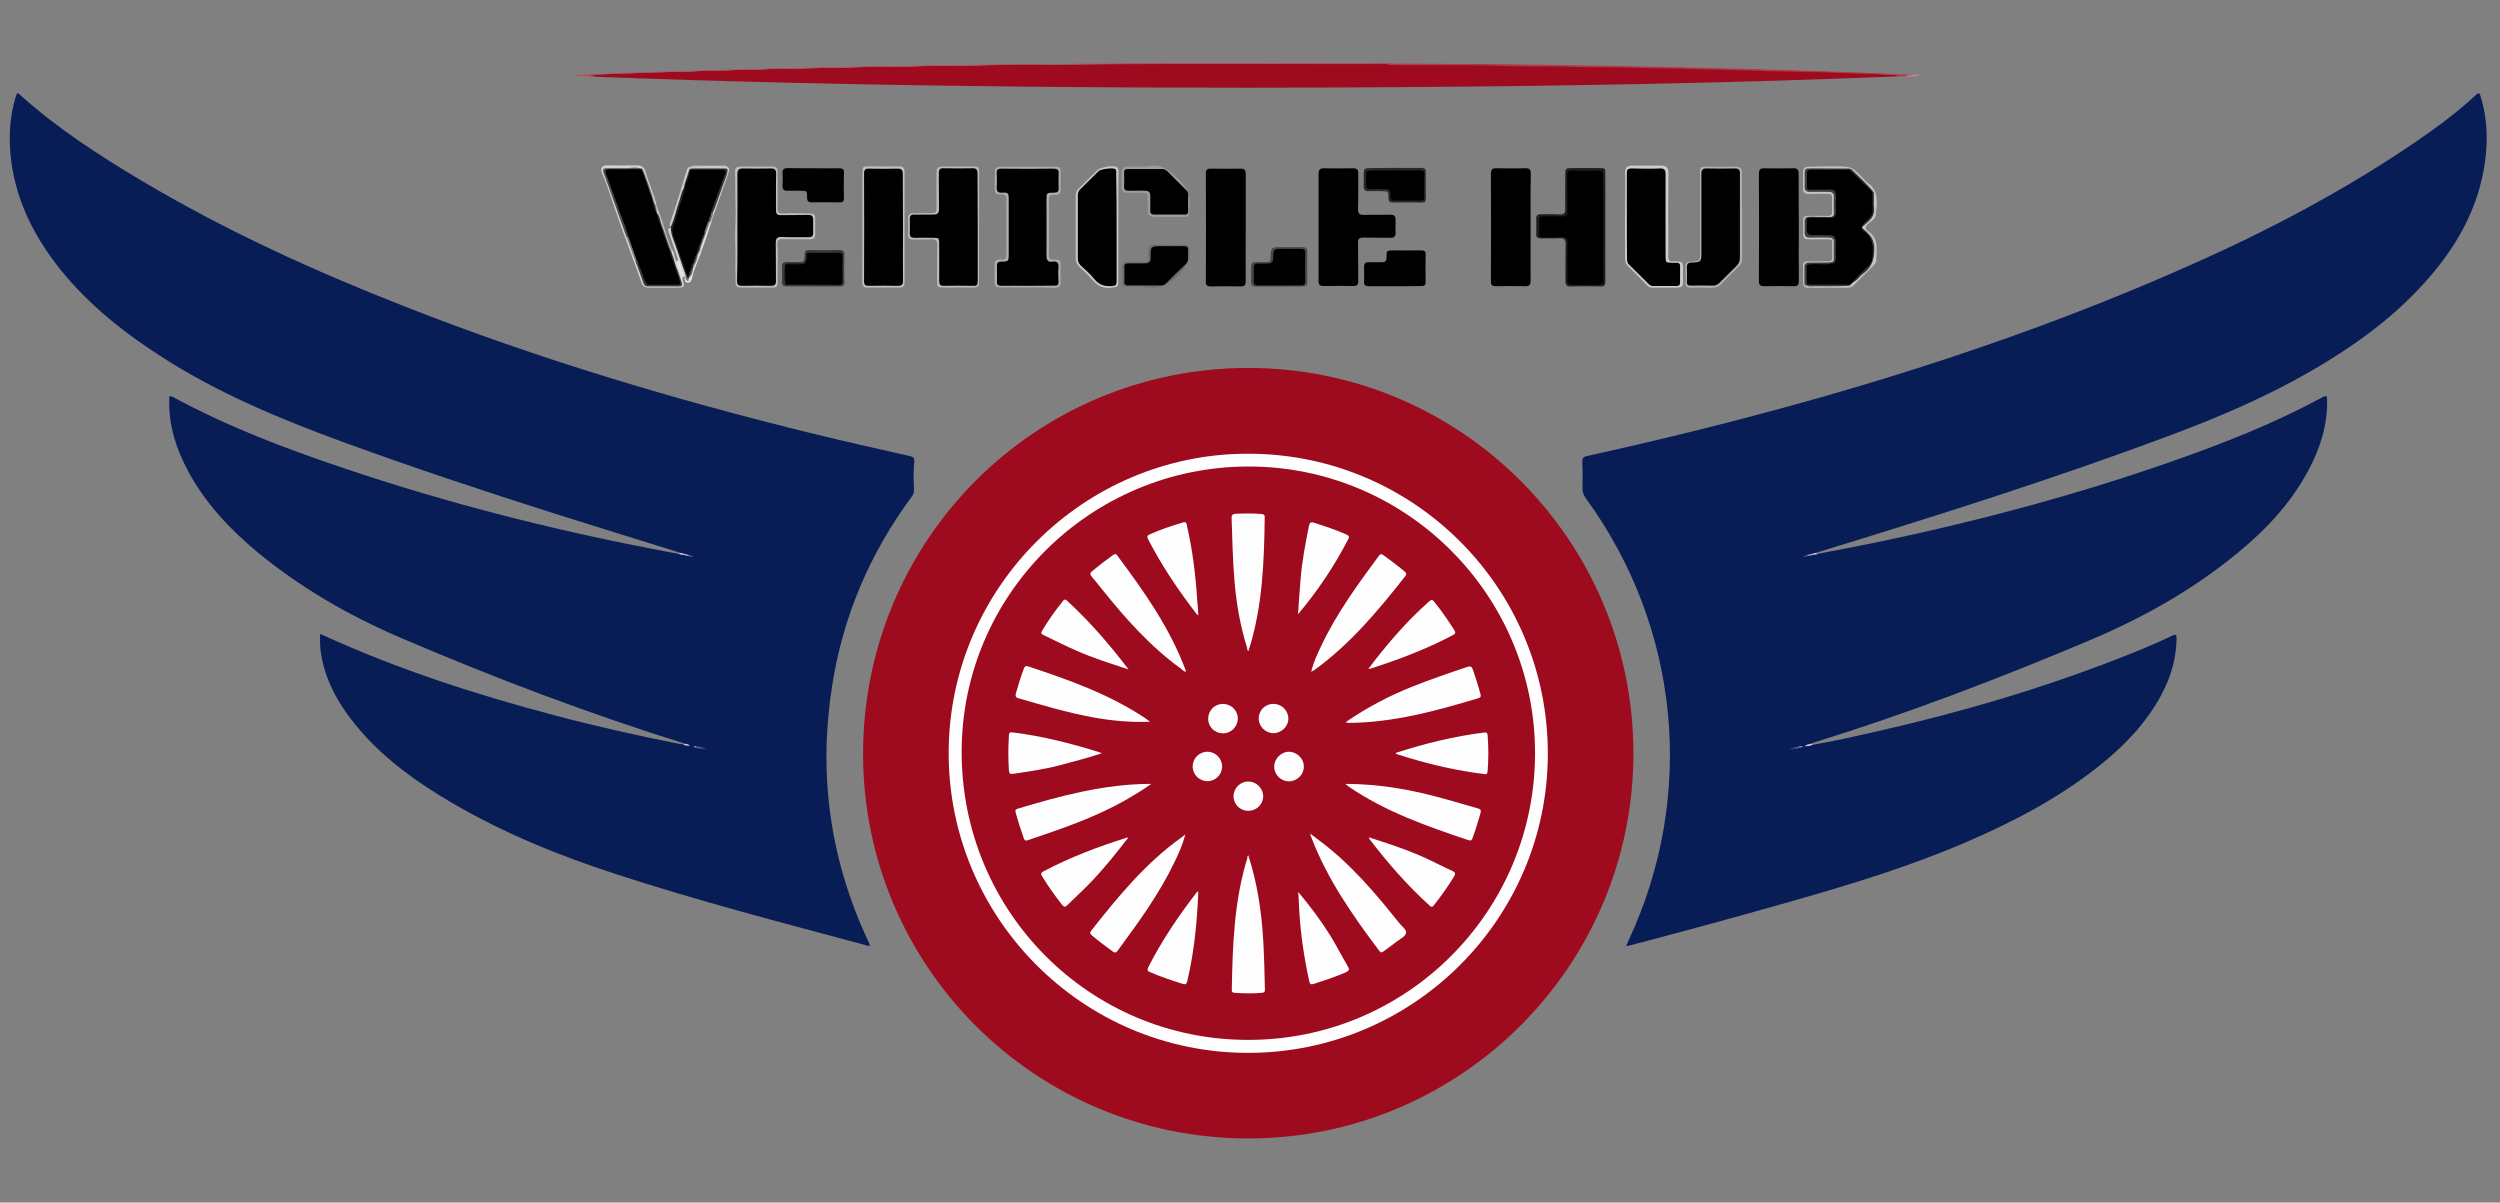 <?xml version="1.0" encoding="utf-8"?>
<!-- Generator: Adobe Illustrator 22.0.0, SVG Export Plug-In . SVG Version: 6.00 Build 0)  -->
<svg version="1.1" id="Layer_1" xmlns="http://www.w3.org/2000/svg" xmlns:xlink="http://www.w3.org/1999/xlink" x="0px" y="0px"
	 viewBox="0 0 1291 621" style="enable-background:new 0 0 1291 621;" xml:space="preserve">
<rect x="0" y="0" width="1291" height="621" fill="#808080" stroke="none"/>
<style type="text/css">
	.st0{fill:#081D56;}
	.st1{fill:#9F0B1E;}
	.st2{fill:#010101;}
	.st3{fill:#AEAEAE;}
	.st4{fill:#BA4F5D;}
	.st5{fill:#C3C3C3;}
	.st6{fill:#CDCDCD;}
	.st7{fill:#BFBFBE;}
	.st8{fill:#1E1E1E;}
	.st9{fill:#BABABA;}
	.st10{fill:#C8C7C7;}
	.st11{fill:#B13948;}
	.st12{fill:#B2B2B2;}
	.st13{fill:#C0C0C0;}
	.st14{fill:#9C9C9C;}
	.st15{fill:#D2D2D2;}
	.st16{fill:#282828;}
	.st17{fill:#3A3A3A;}
	.st18{fill:#494949;}
	.st19{fill:#6E6E6E;}
	.st20{fill:#CBCBCB;}
	.st21{fill:#2A292A;}
	.st22{fill:#E3E3E3;}
	.st23{fill:#CECECF;}
	.st24{fill:#BFBFBF;}
	.st25{fill:#D18A93;}
	.st26{fill:#BD5663;}
	.st27{fill:#BB5360;}
	.st28{fill:#C3C8D5;}
	.st29{fill:#C5C9D6;}
	.st30{fill:#BCC1D1;}
	.st31{fill:#BEC4D2;}
	.st32{fill:#9CA5BB;}
	.st33{fill:#5B698F;}
	.st34{fill:#384A77;}
	.st35{fill:#58678D;}
	.st36{fill:#98A1B9;}
	.st37{fill:#5D6A90;}
	.st38{fill:#54638A;}
	.st39{fill:#3A4A78;}
	.st40{fill:#9AA2BA;}
	.st41{fill:#B9BFCF;}
	.st42{fill:#FEFEFE;}
	.st43{fill:#3F3F3F;}
	.st44{fill:#373737;}
	.st45{fill:#363536;}
	.st46{fill:#484848;}
	.st47{fill:#393939;}
	.st48{fill:#333333;}
	.st49{fill:#5E5E5E;}
	.st50{fill:#787777;}
	.st51{fill:#222222;}
	.st52{fill:#363636;}
	.st53{fill:#767676;}
	.st54{fill:#292929;}
	.st55{fill:#FEFDFD;}
	.st56{fill:#EDD2D6;}
	.st57{fill:#E3B9BD;}
</style>
<g>
	<g>
		<path class="st0" d="M936.1,384.6c10.7-1.8,21.2-4.2,31.8-6.6c43.9-9.9,86.9-22.5,128.8-39c8.4-3.3,16.8-6.8,25-10.7
			c1.9-0.9,2.3-0.6,2.3,1.5c-0.2,10.2-2.9,19.7-7.7,28.7c-7.9,14.8-19.3,26.7-32.3,37c-20.6,16.4-43.7,28.6-67.8,39
			c-28.8,12.5-58.8,21.7-88.9,30.3c-28.3,8.1-56.7,15.8-85.2,23.3c-0.7,0.2-1.4,0.5-2.3,0.3c0.4-0.9,0.8-1.7,1.1-2.6
			c35.1-74.8,26.7-161.8-22-228.5c-1.2-1.7-1.8-3.3-1.7-5.5c0.1-4.4,0.1-8.8-0.1-13.2c-0.1-2,0.5-2.7,2.3-3.1
			c18.8-4.1,37.5-8.5,56.1-13.1c87.5-21.7,173.1-48.8,255.6-85.5c41-18.2,80.6-39.1,117.6-64.5c10.4-7.2,20.6-14.7,29.9-23.4
			c1.7-1.6,2-0.7,2.4,0.8c3.4,11,3.8,22.1,2.3,33.4c-3.3,24.8-15.3,45.3-31.9,63.5c-16.8,18.5-37,32.8-58.5,45.2
			c-22.8,13.1-46.8,23.4-71.4,32.6c-60,22.5-121,41.7-182.2,60.5c-0.6,0.2-1.1,0.4-1.7,0.5c-0.5,0.6-1.3,0.6-1.9,0.8
			c-0.7,0.1-1.4,0.3-2.1,0.4c-0.6,0.4-1.3,0.5-2,0.6c-0.3,0.2,0.3,0.4,0.1,0.1c0.6-0.4,1.5-0.1,2-0.6c0.8-0.1,1.6-0.3,2.5-0.5
			c0.8-0.5,1.7,0.2,2.5-0.3c11.3-2.2,22.7-4.3,34-6.7c50.3-10.6,99.9-23.9,148.5-40.9c26.9-9.4,53.3-19.8,78.4-33.4
			c1.7-0.9,2-0.6,2.1,1.2c0.4,13.2-3.6,25.3-9.7,36.8c-9.2,17.2-22.3,31-37.3,43.2c-22.9,18.7-48.4,33-75.5,44.4
			c-46.7,19.7-93.9,37.8-142.4,52.8c-0.4,0.1-0.8,0.3-1.2,0.4c-0.6,0.7-1.6,0.6-2.4,1C934.1,384.6,935.1,384.7,936.1,384.6z"/>
		<path class="st0" d="M353.9,384.1c-50-15.6-98.8-34.1-146.9-54.7c-26.6-11.4-51.7-25.8-74.1-44.3c-14.3-11.9-26.8-25.2-35.7-41.7
			c-6.2-11.5-10.1-23.6-9.8-36.8c0-1.1-0.4-2.8,1.9-1.6c28.2,15.3,58,26.6,88.3,36.8c52.2,17.6,105.5,31.3,159.6,41.7
			c4.4,0.9,8.8,1.7,13.2,2.5c0.9,0.4,1.9-0.1,2.9,0.2c0.6,0.4,1.3,0.5,2,0.5c0.7,0.2,1.4,0.4,2,0.6c-0.7-0.2-1.3-0.4-2-0.6
			c-0.7,0-1.4-0.1-2-0.5c-0.7,0-1.4-0.2-1.9-0.7c-21.9-6.8-43.8-13.6-65.7-20.5c-36.7-11.7-73.2-23.8-109.3-37
			c-31.8-11.7-63.1-24.7-91.8-43c-20-12.7-38.5-27.3-53.4-45.8C18,122.7,8.6,104.5,5.8,83.2c-1.4-10.9-1-21.8,2.1-32.5
			c0.3-0.9,0.6-1.7,0.8-2.4c0.5-0.3,0.8-0.1,1,0.1C28.9,65.8,50.5,79.8,72.6,93c43.6,26,89.7,47,137,65.5
			c68.5,26.9,138.7,47.9,210.1,65.4c16.6,4.1,33.4,7.8,50.1,11.6c1.9,0.4,2.5,1.1,2.3,3.1c-0.4,4.7-0.4,9.5-0.1,14.2
			c0.1,1.4-0.3,2.5-1.2,3.7c-21.6,29.2-35.5,61.8-41.1,97.7c-7.2,45.7-1.1,89.7,18.6,131.7c0.4,0.8,0.7,1.5,1,2.3
			c-1.1,0.6-2-0.1-2.9-0.3c-42.9-11.5-86-22.7-128.3-36.5c-29.6-9.6-58.3-21.3-85.2-37.1c-17-10-33-21.3-46.2-36.3
			c-9.3-10.6-16.8-22.2-20.1-36.1c-1.1-4.7-1.6-9.5-1.3-14.5c0.6,0.2,1.1,0.4,1.5,0.6c38.5,17.6,78.7,30.6,119.6,41.4
			c21.4,5.7,43,10.5,64.7,14.8c0.6,0.1,1.2,0.1,1.7,0.2c0.3,0.2,0.6,0.2,0.9,0.1s0.6,0.1,0.9,0C354.4,384.6,354.2,384.4,353.9,384.1
			z"/>
		<path class="st1" d="M843.5,389.1c0,109.6-89.1,198.8-198.9,198.8c-110.4-0.1-198.5-89-198.9-197.8
			c-0.4-110.9,88.5-200,198.8-200.1C754.4,190,843.5,279,843.5,389.1z"/>
		<path class="st1" d="M978.5,39.5c-19.7,0.7-39.5,1.5-59.2,2.1c-92,2.8-183.9,3.6-275.9,3.7c-77.4,0-154.8-0.7-232.2-2.5
			C377,42,342.9,41,308.8,39.7c-0.6,0-1.2-0.1-1.7-0.1c-0.7-0.6-1.8,0.2-2.5-0.6c0-0.5,0.4-0.6,0.7-0.6c5.4,0.1,10.8-0.4,16.2-0.5
			c7.6-0.1,15.3-0.5,22.9-0.7c5.1-0.2,10.1,0.1,15.2-0.4c6-0.6,12,0,17.9-0.5c5.9-0.6,11.8,0.1,17.7-0.5c7.7-0.7,15.5,0.1,23.2-0.5
			c7.8-0.6,15.6,0.1,23.4-0.5c10-0.8,20,0.1,29.9-0.5c11.2-0.7,22.5,0.1,33.7-0.5c17.4-0.9,34.8-0.1,52.2-0.5
			c53-1.1,105.9-0.2,158.9-0.5c4.6,0.5,9.3,0.3,13.9,0.4c13.6,0.2,27.2-0.3,40.7,0.2c12.6,0.4,25.1-0.1,37.7,0.5
			c10,0.4,20,0,29.9,0.5c8.9,0.5,17.8,0.1,26.7,0.5c12.6,0.5,25.3,0.6,37.9,1c11.4,0.3,22.8,0.7,34.1,1c9.5,0.3,19.1,0.8,28.6,0.9
			c2.4,0,4.8,0.7,7.2,0.5c2.3,0,4.6,0,6.9,0c0.8,0.3,0.5,0.7,0,0.9C979.6,39.4,979,39.1,978.5,39.5z"/>
		<path d="M680.9,117.3c0-9.1,0.1-18.2,0-27.2c0-2.4,0.6-3.3,3.1-3.2c4.9,0.1,9.8,0.1,14.7,0c2,0,2.8,0.7,2.7,2.8
			c-0.1,6.1,0.1,12.2-0.1,18.2c-0.1,2.5,0.8,3.1,3.2,3.1c4.4-0.2,8.8,0,13.2-0.1c2.1-0.1,3.1,0.6,3,2.8c-0.1,2.1-0.1,4.2,0,6.2
			c0.1,2.1-0.7,3-2.9,2.9c-4.7-0.1-9.3,0-14-0.1c-1.8,0-2.5,0.6-2.5,2.4c0.1,6.7,0,13.3,0.1,20c0,2.1-0.7,2.6-2.6,2.6
			c-5.1-0.1-10.2-0.1-15.2,0c-2,0-2.7-0.6-2.7-2.7C681,135.8,680.9,126.6,680.9,117.3z"/>
		<path d="M790.4,117.4c0,9.2-0.1,18.5,0,27.7c0,2.1-0.7,2.7-2.7,2.7c-5.1-0.1-10.2-0.1-15.2,0c-1.9,0-2.6-0.5-2.6-2.6
			c0.1-18.5,0.1-37,0-55.4c0-2.2,0.7-3,2.9-2.9c5,0.1,10,0.1,15,0c2.1,0,2.7,0.7,2.7,2.8C790.3,98.9,790.4,108.2,790.4,117.4z"/>
		<path d="M643.3,117.8c0,9.2-0.1,18.3,0,27.5c0,2-0.7,2.6-2.6,2.6c-5.2-0.1-10.3-0.1-15.5,0c-1.7,0-2.5-0.5-2.5-2.4
			c0.1-18.6,0.1-37.3,0-55.9c0-1.8,0.7-2.6,2.5-2.5c5.2,0,10.3,0.1,15.5,0c1.9,0,2.6,0.7,2.6,2.7
			C643.3,98.9,643.3,108.4,643.3,117.8z"/>
		<path d="M928.9,117.5c0,9.2-0.1,18.5,0,27.7c0,2-0.7,2.6-2.6,2.6c-5.1-0.1-10.2-0.1-15.2,0c-2,0-2.8-0.5-2.8-2.7
			c0.1-18.5,0.1-37,0-55.4c0-2.1,0.7-2.8,2.7-2.8c5.1,0.1,10.2,0.1,15.2,0c1.9,0,2.6,0.7,2.6,2.6
			C928.8,98.8,928.9,108.2,928.9,117.5z"/>
		<path class="st2" d="M720.4,147.8c-4.5,0-9,0-13.5,0c-1.8,0-2.6-0.5-2.5-2.5c0.1-2.5,0.1-5,0-7.5c0-1.7,0.7-2.4,2.4-2.4
			c2.2,0.1,4.5,0,6.7,0c1.8,0.1,2.5-0.6,2.5-2.5c0-3.6,0.1-3.6,3.8-3.6c4.7,0,9.3,0.1,14,0c1.7,0,2.5,0.4,2.4,2.2
			c-0.1,4.7-0.1,9.5,0,14.2c0,1.6-0.6,2-2.1,2C729.6,147.8,725,147.8,720.4,147.8z"/>
		<path class="st2" d="M420.2,86.9c4.4,0,8.8,0.1,13.2,0c1.6,0,2.5,0.4,2.4,2.2c-0.1,4.4-0.1,8.8,0,13.2c0,1.6-0.5,2.2-2.2,2.2
			c-4.7-0.1-9.5-0.1-14.2,0c-1.9,0-2.7-0.6-2.6-2.6c0-3.4-0.1-3.4-3.6-3.4c-2.1,0-4.2-0.1-6.2,0c-2.3,0.2-3.1-0.8-2.9-3.1
			c0.2-2,0.1-4,0-6s0.8-2.6,2.7-2.6C411.2,86.9,415.7,86.9,420.2,86.9z"/>
		<path class="st3" d="M530.5,148.4c-4.4,0-8.8,0-13.2,0c-3.4,0-3.7-0.4-3.7-3.7c0-2.6,0.1-5.2,0-7.7c-0.1-2.1,0.9-3.2,3-3
			c2.7,0.4,3.2-0.8,3.1-3.2c-0.1-9.2-0.1-18.3,0-27.5c0-2.1-0.4-3-2.7-2.9c-2.8,0.1-3.3-0.6-3.3-3.3c0-2.7,0.1-5.5,0-8.2
			c-0.1-1.9,1-2.8,2.7-2.8c9.7,0,19.5,0,29.2,0c1.6,0,2.1,0.9,2.1,2.2c0,3.3,0,6.7,0,10c0,2.1-1.5,2.5-3.1,2.3c-2.4-0.3-3.1,0.7-3,3
			c0.1,9.3,0.1,18.7,0,28c0,2,0.5,2.6,2.5,2.5c3.5-0.1,3.6,0.1,3.6,3.7c0,2.5-0.2,5,0,7.5c0.2,2.6-1,3.3-3.3,3.3
			C539.7,148.4,535.1,148.4,530.5,148.4z"/>
		<path class="st4" d="M716.4,33.1c-50.7,0-101.5-0.2-152.2,0.1c-17.6,0.1-35.1-0.1-52.7,0.5c-11.7,0.4-23.3,0-35,0.5
			c-9.4,0.4-18.8,0.2-28.2,0.4c-16.3,0.4-32.6,0.7-48.9,1c-11.7,0.3-23.5,0.6-35.2,1c-10.5,0.3-21,0.6-31.4,1
			c-9.2,0.3-18.4,0.7-27.7,1.1c0.5,0.5,1.5,0,1.9,0.8c-2,0.2-4,0.1-6.1-0.2c-0.5-0.2-1.4,0.4-1.4-0.7c11.1-0.5,22.3-1.1,33.4-1.4
			c35.8-1.1,71.6-2.2,107.4-2.8c38.1-0.7,76.3-1.2,114.4-1.5c56.7-0.5,113.4-0.4,170.2-0.1c1.1,0,2.1,0.1,3.2,0.2
			C724.3,33.6,720.3,33.2,716.4,33.1z"/>
		<path class="st5" d="M944.1,85.9c0.9,0,1.8,0,2.7,0c9.6,0,9.6,0,16.2,7.2c0.5,0.5,1.1,1.1,1.7,1.5c5.9,4.3,4.5,10.4,4,16.2
			c-0.2,2.3-2.5,3.5-4.1,4.9c-1.6,1.5-1.6,2.5,0.1,3.7c5.8,3.8,4.3,9.7,4.2,15.2c0,0.8-0.6,1.8-1.3,2.4c-3.4,3.4-6.8,6.8-10.2,10.2
			c-1,1-2.1,1.4-3.6,1.4c-6.4-0.1-12.8,0-19.2,0c-3.1,0-3.5-0.5-3.5-3.7c0-2.5,0.1-5,0-7.5c-0.1-1.7,0.7-2.4,2.4-2.4
			c3.5,0,7-0.1,10.5,0c1.6,0,2.2-0.5,2.2-2.1c-0.1-2.4-0.1-4.8,0-7.2c0.1-1.7-0.6-2.2-2.2-2.1c-3.3,0.1-6.7,0-10,0
			c-2,0-2.9-0.8-2.9-2.8c0.1-2.3,0.1-4.7,0-7c0-1.6,0.7-2.3,2.2-2.3c3.5,0,7-0.1,10.5,0c1.8,0,2.4-0.6,2.3-2.3
			c-0.1-2.4-0.1-4.8,0-7.2c0-1.4-0.5-1.9-1.9-1.9c-3.3,0.1-6.7-0.1-10,0.1c-2.2,0.1-3.1-0.9-3.1-2.9c0-2.8,0-5.7,0-8.5
			c0-1.9,1-2.7,2.8-2.7C937.2,86,940.6,85.9,944.1,85.9z"/>
		<path class="st6" d="M861.5,111.3c0,7.1,0.1,14.2,0,21.2c0,2,0.7,2.7,2.6,2.5c0.5-0.1,1,0,1.5,0c3,0,3.4,0.4,3.5,3.5
			c0,2.4-0.1,4.8,0,7.2c0.1,2-0.9,2.8-2.7,2.8c-4.5,0.1-9,0-13.5,0c-1,0-1.7-0.5-2.3-1.2c-3.3-3.3-6.6-6.6-9.9-9.9
			c-1.3-1.3-1.5-2.9-1.5-4.6c-0.1-11.9-0.1-23.8,0.1-35.7c0-2.5,0-4.9-0.1-7.4c0-3.3,0.9-4.2,4.1-4.2c4.6,0,9.2,0,13.7,0
			c3.7,0,4.6,0.8,4.6,4.5C861.5,97.1,861.5,104.2,861.5,111.3z"/>
		<path class="st7" d="M401.6,135.9c0,3.3-0.1,6.7,0,10c0.1,1.9-0.8,2.6-2.5,2.6c-5.6,0-11.2,0-16.7,0c-1.5,0-2.4-0.5-2.5-2.3
			c-0.2-4.8-0.2-9.6-0.1-14.4c0.1-2.9-0.2-5.8-0.2-8.7c0-6.1,0.5-12.1,0.2-18.2c-0.2-5,0-10-0.2-14.9c-0.2-3.6,0.4-4,4-4
			c5.1,0,10.2,0.1,15.2,0c2.1,0,2.8,0.8,2.8,2.8c-0.1,6.3,0,12.7-0.1,19c0,1.9,0.6,2.4,2.4,2.4c4.5-0.1,9-0.1,13.5,0
			c3.4,0.1,3.6,0.3,3.6,3.7c0,2.2-0.1,4.5,0,6.7c0.2,2.4-0.9,3-3.1,3c-4.6-0.1-9.2,0-13.7-0.1c-2-0.1-2.9,0.5-2.8,2.7
			C401.7,129.4,401.6,132.6,401.6,135.9z"/>
		<path class="st8" d="M829,117.6c0,9.2,0,18.5,0,27.7c0,1.9-0.5,2.7-2.5,2.6c-5.2-0.1-10.3-0.1-15.5,0c-2,0-2.6-0.7-2.6-2.7
			c0.1-6.3-0.1-12.7,0.1-19c0.1-2.6-0.9-3.3-3.3-3.2c-3.2,0.2-6.3,0-9.5,0.1c-1.8,0-2.5-0.7-2.4-2.5c0.1-2.5,0.1-5,0-7.5
			c-0.1-1.9,0.8-2.5,2.5-2.5c3.2,0.1,6.5-0.1,9.7,0.1c2,0.1,2.8-0.5,2.8-2.7c-0.1-5.9,0-11.8,0-17.7c0-3.3,0.1-3.5,3.6-3.5
			c4.6,0,9.2,0,13.7,0c3.4,0,3.4,0,3.4,3.3C829,99.2,829,108.4,829,117.6z"/>
		<path class="st9" d="M505.6,117.5c0,9.3-0.1,18.7,0,28c0,2.2-0.7,3-2.9,3c-5.2-0.1-10.3,0-15.5,0c-3.1,0-3.3-0.3-3.3-3.5
			c0-6.1-0.1-12.2,0.1-18.2c0.1-2.6-0.8-3.3-3.3-3.2c-2.9,0.2-5.8,0-8.7,0.1c-2.2,0.1-3.2-0.6-3.1-3c0.2-2.5,0.2-5,0-7.5
			c-0.2-2.4,1.1-3.1,3.1-3.1c3.1,0,6.2-0.1,9.2,0c1.9,0.1,2.4-0.6,2.4-2.4c-0.1-5.9,0-11.8,0-17.7c0-3.5,0.5-4,3.8-4c5,0,10,0,15,0
			c3.1,0,3.2,0.1,3.2,3.3C505.6,98.7,505.6,108.1,505.6,117.5z"/>
		<path class="st10" d="M577.5,117.4c0,9.2,0,18.5,0,27.7c0,3.1-0.4,3.1-3.5,3.5c-4.2,0.5-7.3-0.9-10-4.1c-2-2.5-4.5-4.7-6.8-6.9
			c-1.2-1.2-1.7-2.5-1.7-4.2c0-10.8,0-21.6,0-32.5c0-1.4,0.4-2.5,1.5-3.5c3.2-3.1,6.3-6.2,9.4-9.3c1.7-1.7,8-2.9,10.1-1.9
			c1.3,0.6,1.1,1.9,1.1,3.1C577.5,98.5,577.5,108,577.5,117.4z"/>
		<path class="st11" d="M716.4,33.1c3.9-0.1,7.8-0.1,11.7-0.2c16.2,0.1,32.3,0.1,48.5,0.3c18.4,0.2,36.8,0.5,55.2,0.8
			c46.7,0.8,93.4,2.1,140.1,3.9c0.5,0,1,0.1,1.5,0.1c0.2,0.1,0.2,0.2,0.2,0.3s-0.1,0.2-0.1,0.2c-12-0.4-23.9-0.9-35.9-1.3
			c-0.3,0-0.7,0-1,0c-9.4-0.2-18.8-0.3-28.2-0.6c-13.5-0.5-26.9-0.7-40.4-1.1c-6.2-0.2-12.3-0.1-18.5-0.4
			c-12.6-0.5-25.1-0.1-37.7-0.6c-11.6-0.4-23.1,0-34.7-0.4c-19.6-0.8-39.1-0.2-58.7-0.5C717.9,33.5,717.1,33.6,716.4,33.1z"/>
		<path class="st12" d="M899.6,111.5c0,7.3,0,14.7,0,22c0,1.6-0.5,2.8-1.6,4c-3.1,3-6.2,6.1-9.2,9.2c-1.2,1.3-2.6,1.9-4.4,1.9
			c-3.7-0.1-7.5-0.1-11.2,0c-2,0-2.9-0.7-2.8-2.8c0.1-2.7,0.1-5.5,0-8.2c0-1.6,0.5-2.4,2.3-2.5c5.2-0.2,5.2-0.2,5.2-5.5
			c0-13.4,0-26.8,0-40.2c0-3.1,0.2-3.3,3.2-3.3c5.1,0,10.2,0.1,15.2,0c2.4,0,3.3,0.9,3.2,3.3C899.5,96.6,899.6,104,899.6,111.5z"/>
		<path class="st13" d="M445.4,117.2c0-9.3,0-18.6,0-28c0-3.1,0.2-3.3,3.2-3.3c5.2,0,10.5,0.1,15.7,0c2.1,0,2.8,0.8,2.8,2.8
			c0,19.1,0,38.1,0,57.2c0,1.8-0.7,2.6-2.5,2.6c-5.6,0-11.2,0-16.7,0c-1.9,0-2.6-0.9-2.6-2.8C445.4,136.2,445.4,126.7,445.4,117.2z"
			/>
		<path class="st14" d="M592.5,86c6.6-2,11.8,2,17,7.5c3.5,3.6,5.1,7,4.8,12c-0.4,7.7,0.6,6.4-6.6,6.5c-3.9,0.1-7.8,0-11.7,0
			c-2.3,0-3.4-1-3.3-3.3c0-2.3,0-4.7,0-7c0-1.5-0.6-2.1-2.1-2.1c-2.7,0.1-5.5-0.1-8.2,0c-2.2,0.1-3.1-0.9-3.2-2.9
			c-0.1-2.6-0.1-5.2,0-7.7c0.1-2,1.1-3,3.2-3C585.2,86.1,588.1,86,592.5,86z"/>
		<path class="st15" d="M347.1,128.9c1.4,1.8,1,4.3,2.4,6.1c1.7,2.9,2.6,6.1,3,9.5c1.3,3.7,1.1,4-3,4c-4.8,0-9.7,0-14.5,0
			c-1.9,0-3-0.5-3.8-2.7c-3-8.7-6.4-17.4-9.5-26.1c-2.7-7.5-5.2-15.1-7.8-22.6c-0.9-2.6-1.9-5.1-3-7.6s-0.2-4.1,2.5-4.1
			c5.2,0,10.5,0.1,15.7,0c2.3,0,3.7,1.2,4.2,3.1c1.6,5.9,4.3,11.4,5.7,17.3c-0.2,0.2-0.4,0.2-0.7,0.2c-0.3-0.2-0.6-0.4-0.8-0.8
			c-0.1-0.2-0.2-0.4-0.3-0.7c-1.5-5.1-3.7-9.9-5.2-15c-0.2-0.8-0.6-1.5-1.3-2.1c-0.2-0.1-0.4-0.2-0.6-0.3c-2-0.2-4-0.1-6,0
			c-3.1,0.8-6.3,0.3-9.5,0.4c-2.7,0.1-2.9,0.2-2,2.7c2.3,6.1,4.4,12.4,6.8,18.5c1.7,4.3,3.1,8.6,4.4,13c1.8,4.5,3.2,9.1,5,13.5
			c0.2,0.6,0.5,1.2,0.7,1.8c1.1,2.6,2.1,5.2,3,7.9c0.5,1.5,1.3,2.4,3.1,2.3c4.5,0,9,0,13.5,0c1.8,0,2.5-0.5,1.9-2.4
			c-0.8-2.5-1.6-4.9-2.5-7.3c-0.7-2.4-1.9-4.7-2.2-7.3C346.4,129.8,346.6,129.3,347.1,128.9z"/>
		<path class="st16" d="M720.7,86.7c4.4,0,8.8,0.1,13.2,0c1.7,0,2.4,0.6,2.4,2.3c-0.1,4.5-0.1,9,0,13.5c0,1.6-0.6,2.2-2.2,2.1
			c-4.9-0.1-9.8-0.1-14.7,0c-1.9,0-2.4-0.8-2.4-2.5c0-3.4-0.1-3.4-3.6-3.4c-2.2,0-4.3-0.1-6.5,0c-1.9,0.1-2.8-0.6-2.7-2.6
			c0.1-1.9,0-3.8,0-5.7c0-3.4,0.2-3.6,3.7-3.6C712.3,86.7,716.5,86.7,720.7,86.7z"/>
		<path class="st17" d="M420,147.9c-4.5,0-9-0.1-13.5,0c-2.1,0-2.8-0.7-2.7-2.8c0.1-2.4,0.1-4.8,0-7.2c-0.1-2,0.8-2.7,2.7-2.6
			c2.2,0.1,4.3,0,6.5,0c1.9,0.1,2.5-0.7,2.5-2.5c0-3.7,0.1-3.7,3.8-3.7c4.7,0,9.5,0.1,14.2,0c1.8,0,2.5,0.6,2.5,2.5
			c-0.1,4.7-0.1,9.5,0,14.2c0,1.7-0.7,2.1-2.3,2.1C429.2,147.9,424.6,147.9,420,147.9z"/>
		<path class="st18" d="M660.4,148c-3.9,0-7.8,0-11.7,0c-1.8,0-2.8-0.5-2.7-2.6c0.1-2.6,0.1-5.2,0-7.7c0-1.7,0.7-2.4,2.4-2.4
			c1.8,0,3.7-0.1,5.5,0c1.6,0.1,2.2-0.5,2.2-2.2c0.2-5.5,0.2-5.5,5.7-5.5c3.6,0,7.2,0,10.7,0c1.9,0,2.6,0.7,2.6,2.7
			c-0.1,4.9-0.1,9.8,0,14.7c0.1,2.2-0.6,3-2.8,2.9C668.4,147.9,664.4,148,660.4,148z"/>
		<path class="st19" d="M591,148.1c-3.1,0-6.2,0-9.2,0c-1.5,0-2.3-0.6-2.3-2.2c0.1-2.7,0.1-5.3,0-8c-0.1-1.9,0.8-2.7,2.7-2.7
			c2.8,0,5.7-0.1,8.5,0c1.7,0.1,2.6-0.4,2.3-2.3c0-0.2,0-0.3,0-0.5c0.1-6.4-1.1-6,6-6c4.2,0,8.3,0.1,12.5,0c2.1-0.1,2.5,0.8,2.7,2.8
			c0.5,4.8-1.4,8-4.6,11.6c-5.1,5.8-10.7,8.7-18.4,7.4C591.1,148.1,591,148.1,591,148.1z"/>
		<path class="st20" d="M375.5,86c1.9,1.1,0.8,2.6,0.4,4c-0.3,0.2-0.5,0.1-0.7-0.2c-0.2-1.7-1.1-2.2-2.9-2.2c-4.5,0.1-9,0.1-13.5,0
			c-1.8,0-2.7,0.6-3.2,2.3c-0.8,2.5-1.7,4.9-2.2,7.4c-1.8,5.5-3.4,11.1-5.1,16.6c-0.4,1.3-0.3,2.9-2.1,3.4c-0.6-0.8-0.4-1.5-0.1-2.3
			c2-6.1,4.1-12.2,5.9-18.4c0.8-2.9,1.8-5.7,2.6-8.6c0.3-1.2,1-1.9,2.2-1.9C363.1,85.6,369.3,85.6,375.5,86z"/>
		<path class="st21" d="M346.3,117.3c2-4,2.7-8.4,4.2-12.6c0.9-2.4,1.2-5,2.4-7.2c0.2-0.2,0.5-0.2,0.7,0c0.7,1.1,0.2,2.1-0.1,3.1
			c-1.5,5.1-3.2,10.1-4.7,15.2c-0.7,2.4-0.6,4.5,0.2,6.8c1.9,5.6,3.9,11.1,5.7,16.7c0.1,0.4,0.2,0.8,0.6,1.1
			c0.8-1.1,0.9-2.7,1.8-3.8c0.2-0.2,0.4-0.3,0.7-0.3c0.6,0.2,0.6,0.7,0.6,1.2c0,0.2-0.1,0.5-0.2,0.7c-0.8,1.8-1,3.9-2.3,5.5
			c-0.2,0.2-0.4,0.3-0.6,0.4c-1.3-0.2-1.2-1.5-1.9-2.1c-1-1.5-1.3-3.2-1.8-4.9c-1.7-5.4-3.5-10.7-5.3-16c-0.4-1.2-1-2.3,0-3.5
			C346.4,117.5,346.4,117.4,346.3,117.3z"/>
		<path class="st22" d="M355.5,144.1c0.1-0.1,0.1-0.3,0.1-0.4c1.5-1.6,1.5-3.8,2.4-5.6l0,0c0.6-2.3,1.4-4.6,2.1-6.9
			c0.3-0.9,0.8-1.8,1-2.7c0.9-2.3,1.6-4.6,2.4-6.9c1-2.2,1.5-4.6,2.5-6.8c0.2-0.3,0.4-0.6,0.8-0.8c0.3-0.1,0.5-0.1,0.7,0.1
			c-2.6,8.3-5.4,16.5-8.7,24.6c-0.7,1.7-1,3.5-1.5,5.2c-0.3,1.2-0.9,2.2-2.3,2.1c-1.5-0.1-1.4-1.4-1.5-2.5c0.2-0.2,0.4-0.2,0.6-0.1
			C354.5,143.8,354.7,144.6,355.5,144.1z"/>
		<path class="st15" d="M354,143.5c-0.1,0-0.3,0-0.4,0c0-0.2,0-0.3,0-0.5c-2.2-2.6-2.4-6-3.5-9c-1.5-4.5-3-9.1-4.6-13.6
			c-0.4-1.2-1.1-2.4,0.9-2.8c0,3.8,1.8,7,2.9,10.5c1.5,4.7,3.2,9.3,4.8,13.9C354.3,142.5,354.4,143,354,143.5z"/>
		<path class="st23" d="M367.5,114c-0.2,0-0.3,0-0.5,0c-0.8-1.5,0.6-2.7,0.5-4.1c2-5.9,4.2-11.6,6.2-17.5c0.3-1,0.5-2.1,1.7-2.5
			c0.2,0,0.4,0,0.6,0C373.2,98,370.3,106,367.5,114z"/>
		<path class="st24" d="M338.5,106c0.2,0,0.3,0,0.5,0c2.1,5.3,3.8,10.8,5.5,16.3c0.7,2.3,1.6,4.5,2.5,6.7c0,0.6-0.1,1.1-0.1,1.7
			c-1.5-0.5-1.6-2-2-3.2c-2-5.7-3.6-11.6-6.2-17.1c-0.1-0.2-0.2-0.5-0.3-0.7c-0.1-0.5-0.2-1-0.2-1.5
			C338.3,107.4,337.9,106.6,338.5,106z"/>
		<path class="st22" d="M350,134c1.6,1.4,1.6,3.6,2.2,5.4c0.4,1.2,1,2.4,1.2,3.7c-1.9-0.6-0.6,1-1,1.5c-1-3.2-2.6-6.1-3-9.5
			C349.9,134.8,350,134.4,350,134z"/>
		<path class="st23" d="M375.5,86c-6.2,0-12.4,0-18.6,0c0.7-0.7,1.6-0.4,2.4-0.4c4.6,0,9.3,0,13.9,0C374,85.5,374.9,85.3,375.5,86z"
			/>
		<path class="st11" d="M978.5,39.5c0.4-0.8,1.4-0.2,1.9-0.9c0.7-0.6,1.5-0.4,2.2-0.2c0.9,0,1.9,0.1,2.8,0.1
			c0.1,0.1,0.2,0.2,0.1,0.4c0,0.1-0.1,0.2-0.1,0.2c-0.5,0.3-1.1,0-1.6,0.4C982.2,39.5,980.3,39.5,978.5,39.5z"/>
		<path class="st25" d="M984,39.5c0.4-0.6,1-0.4,1.5-0.5c0.8-0.5,1.7,0.1,2.5-0.4c1.2,0,2.3,0,4.1,0C989,39.7,986.5,39.5,984,39.5z"
			/>
		<path class="st26" d="M982.7,38.4c-0.7,0.1-1.5,0.1-2.2,0.2c-2.3-0.1-4.6-0.1-6.9-0.2c0-0.1,0-0.3,0-0.4
			C976.6,38,979.6,37.8,982.7,38.4z"/>
		<path class="st27" d="M299.5,38.6c0.5,0.2,1,0.5,1.4,0.7c-1.7,0.3-3.3-0.1-5.2-0.5C297.2,38.4,298.4,38.5,299.5,38.6z"/>
		<path class="st28" d="M936.1,384.6c-1.2,0.7-2.6,0.7-4.3,0.8c1.3-1.1,2.5-1.2,3.7-1.3C935.7,384.2,935.9,384.4,936.1,384.6z"/>
		<path class="st29" d="M353.9,384.1c0.9,0.1,1.7,0.2,2.4,1c-1.2,0-2.4,0.1-3.5-0.6C353.3,384.4,353.6,384.3,353.9,384.1z"/>
		<path class="st30" d="M938.5,286c-0.7,0.6-1.6,0.5-2.4,0.5c-0.6,0.2-0.7-0.1-0.6-0.5c0.7-0.2,1.3-0.3,2-0.5
			C937.9,285.7,938.2,285.9,938.5,286z"/>
		<path class="st31" d="M353.5,286.6c-1-0.1-2.1,0-3-0.6c0.3-0.2,0.7-0.3,1-0.5c0.7,0.2,1.3,0.3,2,0.5c0.1,0.1,0.2,0.3,0.1,0.4
			C353.6,286.6,353.5,286.6,353.5,286.6z"/>
		<path class="st26" d="M987.9,38.6c-0.7,0.7-1.6,0.3-2.5,0.4c0-0.1,0-0.3,0-0.4C986.3,38.6,987.1,38.6,987.9,38.6z"/>
		<path class="st32" d="M935.5,286c0.2,0.2,0.4,0.4,0.6,0.5c-0.8,0.5-1.7,0.5-2.6,0.5c-0.1-0.1-0.2-0.3-0.1-0.4
			c0.1-0.1,0.1-0.2,0.2-0.2C934.2,286.4,934.8,286.2,935.5,286z"/>
		<path class="st33" d="M929,386c-0.7,0.8-1.6,0.5-2.5,0.5c-0.1-0.1-0.2-0.2-0.1-0.3c0.1-0.1,0.1-0.2,0.2-0.2
			c0.8-0.2,1.7-0.3,2.5-0.5c0.2,0.1,0.2,0.2,0.2,0.3C929.1,386,929.1,386,929,386z"/>
		<path class="st34" d="M926.5,386c0,0.2,0,0.3,0,0.5c-0.6,0.7-1.3,0.5-2.3,0.3C925.2,386.5,925.8,386.3,926.5,386z"/>
		<path class="st35" d="M933.5,286.5c0,0.2,0,0.4,0,0.5c-0.6,0.6-1.3,0.5-2.2,0.2C932.2,287,932.8,286.8,933.5,286.5z"/>
		<path class="st36" d="M929,386c0-0.2,0-0.3,0-0.5c0.6-0.1,1.2-0.2,1.9-0.3C930.5,386.4,929.6,385.9,929,386z"/>
		<path class="st37" d="M360,385.5c0.8,0.2,1.7,0.3,2.5,0.5c0.2,0.1,0.2,0.2,0.2,0.3c0,0.1-0.1,0.2-0.1,0.2c-0.9,0-1.8,0.3-2.5-0.5
			c-0.2-0.1-0.2-0.2-0.2-0.3C359.9,385.6,359.9,385.5,360,385.5z"/>
		<path class="st38" d="M355.5,286.5c0.7,0.2,1.4,0.4,2.5,0.7c-1.2,0.4-1.9,0.5-2.5-0.2c-0.2-0.1-0.2-0.2-0.2-0.3
			C355.4,286.6,355.4,286.5,355.5,286.5z"/>
		<path class="st39" d="M362.5,386.5c0-0.2,0-0.3,0-0.5c0.7,0.2,1.3,0.4,2.3,0.8C363.8,387,363.1,387.2,362.5,386.5z"/>
		<path class="st40" d="M360,385.5c0,0.2,0,0.3,0,0.5c-0.6,0-1.3,0.2-1.9-0.4C358.7,384.9,359.4,385.7,360,385.5z"/>
		<path class="st41" d="M355.5,286.5c0.1,0.2,0.1,0.3,0,0.5c-0.7,0-1.4,0.1-2-0.4c0-0.2,0-0.4,0-0.6
			C354.2,286.2,354.8,286.4,355.5,286.5z"/>
		<path class="st42" d="M799.3,389.1c0,85.4-69.5,154.6-154.8,154.6c-86.1,0-155-70.4-154.6-155.4c0.3-84.8,69.7-154.1,154.7-154
			C730.1,234.3,799.3,303.6,799.3,389.1z"/>
		<path d="M530.8,147.6c-4.5,0-9-0.1-13.5,0c-1.8,0-2.6-0.4-2.5-2.4c0.1-2.6,0.1-5.2,0-7.7c-0.1-1.7,0.5-2.4,2.3-2.4
			c3.7,0,3.8-0.2,3.8-3.8c0-9.5,0-19,0-28.5c0-3-0.3-3.5-3.3-3.3c-2.5,0.2-3-0.8-2.9-3c0.2-2.3,0.1-4.7,0-7
			c-0.1-1.7,0.5-2.4,2.3-2.4c9.1,0.1,18.2,0.1,27.2,0c1.8,0,2.6,0.6,2.5,2.5c-0.1,2.5-0.1,5,0,7.5c0.1,1.9-0.7,2.4-2.5,2.4
			c-3.7,0-3.8,0-3.8,3.8c0,9.5,0.1,19,0,28.5c0,2.4,0.6,3.7,3.2,3.3c2.2-0.3,3.2,0.5,3,2.9c-0.2,2.5-0.1,5,0,7.5
			c0.1,1.5-0.5,2.1-2,2C540.1,147.5,535.4,147.6,530.8,147.6z"/>
		<path d="M961.6,117.1c0,0.3,0,0.5,0,0.8c4.7,3.4,6.4,7.9,5.8,13.7c-0.3,2.7-0.8,4.9-2.9,6.7c-2.6,2.3-4.9,4.9-7.4,7.3
			c-0.5,0.5-1,1-1.5,1.4c-0.6,0.2-1.2,0.4-1.9,0.4c-6.7,0-13.4,0.1-20-0.1c-0.3-0.1-0.6-0.3-0.8-0.5c-0.6-3.2-0.2-6.4-0.2-9.6
			c0.1-0.3,0.2-0.6,0.4-0.8c0.9-0.8,2-0.5,3.1-0.6c3.4-0.2,6.7,0.3,10.1-0.3c1.2-0.3,1.4-1.3,1.4-2.3c0-2.7,0-5.5,0-8.2
			c0-2.3-0.8-3.1-3.2-3.2c-3.1-0.1-6.2-0.1-9.2,0c-2,0.1-2.7-0.8-2.6-2.7c0.1-1.7,0-3.5,0-5.2c0-1.4,0.6-1.9,2-1.9
			c3.4,0.1,6.8-0.1,10.2,0.1c2,0.1,2.9-0.7,2.8-2.7c-0.1-2.7-0.1-5.5,0-8.2c0-2-0.9-2.9-2.9-2.8c-3.2,0-6.5,0-9.7,0
			c-1.7,0-2.5-0.6-2.4-2.3c0.1-2.2,0.1-4.3,0-6.5c0-1.9,0.8-2.5,2.6-2.4c6.3,0.1,12.6,0,19,0c0.8-0.1,1.5,0.2,2,0.7
			c3.7,3.8,7.8,7.3,11.1,11.5c0,3.1-0.1,6.1,0,9.2c0.1,2-0.5,3.5-2,4.8C964,114.6,962.8,115.9,961.6,117.1z"/>
		<path class="st43" d="M954.9,87.6c-6.4,0-12.8,0.1-19.2,0c-2.1,0-2.9,0.6-2.7,2.7c0.1,1.9,0.1,3.8,0,5.7c-0.1,1.5,0.4,2.1,2,2
			c3.3-0.1,6.7,0.1,10-0.1c2.2-0.1,3,1,3,3c0,2.9-0.1,5.8,0,8.7c0.1,2.1-0.8,2.9-2.8,2.8c-3.4,0-6.8,0-10.2,0c-1.5,0-2,0.4-2.1,2
			c-0.2,7.1-0.3,7.1,6.7,7.1c1.7,0,3.5,0,5.2,0c2,0,3.1,0.9,3.1,3c0,3.2,0,6.3,0,9.5c0,1.3-0.5,2.1-1.9,2c-3.5,0.4-7.1,0.1-10.7,0.2
			c-0.9,0-1.9-0.3-2.4,0.8l0,0c-0.4,3.3-0.5,6.7,0,10l0,0c0.2,0.2,0.2,0.4,0,0.6c-1.1-0.1-1.1-0.9-1.1-1.6c0-2.7,0-5.5,0-8.2
			c0-1.6,0.8-2.2,2.3-2.2c3.5,0,7,0,10.5,0c1.7,0,2.4-0.6,2.4-2.3c-0.1-2.7-0.1-5.3,0-8c0.1-1.9-0.9-2.6-2.5-2.6
			c-3.2,0-6.5-0.1-9.7,0c-2.2,0.1-3-0.8-2.9-2.9c0.1-1.7,0.1-3.3,0-5c-0.2-2.3,0.8-2.9,2.9-2.8c3.2,0.1,6.5,0,9.7,0.1
			c1.8,0,2.6-0.5,2.5-2.4c-0.1-2.7-0.1-5.3,0-8c0.1-1.8-0.8-2.6-2.5-2.6c-3.2,0-6.5-0.1-9.7,0c-2.1,0.1-3-0.8-2.9-2.9
			c0.1-2.3,0.1-4.7,0-7c0-1.3,0.4-2.2,1.8-2.2c7.2,0,14.3,0,21.5,0.1c0.3,0,0.5,0.3,0.8,0.5C955.6,87.8,955.3,87.7,954.9,87.6z"/>
		<path class="st44" d="M957.1,145.6c2-3.1,4.9-5.4,7.5-7.9c1.7-1.7,2.7-3.5,2.4-6c0-0.1,0-0.2,0-0.2c0.6-5-0.2-9.4-4.8-12.3
			c-0.3-0.2-0.4-0.9-0.6-1.3c3.4,2.6,6.2,5,6.3,10.1c0.1,5.6-1.2,10-5.7,13.3C960.3,142.6,959.3,144.8,957.1,145.6z"/>
		<path class="st44" d="M961.6,117.1c0.5-1.9,2.1-2.8,3.4-4c1.3-1.3,2.1-2.6,2-4.5c-0.1-3.1,0-6.3-0.1-9.4c-0.1-0.2-0.1-0.4,0.1-0.6
			c1.1,1.2,0.5,2.7,0.6,4c0.1,1.4-0.2,2.9,0.1,4.2C968.5,112,965,114.5,961.6,117.1z"/>
		<path class="st45" d="M967,98.5c0,0.2-0.1,0.4-0.1,0.6c-4-3.9-8-7.7-12-11.6c0.4,0,0.7,0,1.1-0.1C959.8,91,963.5,94.6,967,98.5z"
			/>
		<path class="st44" d="M933,147.5c0-0.2,0-0.4,0-0.6c7.5,0,15,0.1,22.6,0.1c-0.1,0.2-0.3,0.3-0.4,0.5
			C947.8,147.8,940.4,147.9,933,147.5L933,147.5z"/>
		<path class="st43" d="M933,147.5c7.4,0,14.8,0,22.2,0c-5.9,0.6-11.9,0.1-17.8,0.3C935.9,147.8,934.4,148.2,933,147.5z"/>
		<path d="M840.1,111.5c0-7.3,0-14.7,0-22c0-1.8,0.4-2.5,2.4-2.5c4.9,0.1,9.8,0.2,14.7,0c2.5-0.1,2.9,0.9,2.9,3.1
			c-0.1,14.1,0,28.1,0,42.2c0,3.3,0.1,3.3,3.4,3.4c0.7,0,1.3,0,2,0c1.5-0.1,2.2,0.5,2.1,2c0,2.7,0,5.5,0,8.2c0,1.3-0.6,1.8-1.8,1.8
			c-4.1,0-8.2,0-12.2,0c-1,0-1.7-0.5-2.4-1.2c-3.3-3.3-6.6-6.6-9.9-9.8c-1.1-1-1.1-2.2-1.1-3.4C840.1,126,840.1,118.7,840.1,111.5z"
			/>
		<path d="M380.8,117.5c0-9.2,0.1-18.3,0-27.5c0-2.4,0.8-3,3-3c4.7,0.1,9.3,0.1,14,0c2.2-0.1,3.1,0.6,3,3c-0.2,6.2,0,12.3-0.1,18.5
			c0,2,0.7,2.7,2.6,2.6c4.7-0.1,9.5,0,14.2-0.1c1.7,0,2.4,0.7,2.4,2.3c0,2.3,0,4.7,0,7c0,1.6-0.7,2.2-2.3,2.2
			c-4.7-0.1-9.3,0.1-14-0.1c-2.4-0.1-3,0.8-3,3.1c0.1,6.5,0,13,0.1,19.5c0,2-0.7,2.6-2.6,2.6c-5-0.1-10-0.1-15,0
			c-2.1,0-2.5-0.8-2.5-2.7C380.9,135.8,380.8,126.7,380.8,117.5z"/>
		<path d="M828,117.5c0,9-0.1,18,0,27c0,1.9-0.5,2.6-2.5,2.6c-4.5-0.1-9-0.1-13.5,0c-1.9,0.1-2.6-0.5-2.6-2.5
			c0.1-6.3-0.1-12.7,0.1-19c0.1-2.7-0.8-3.3-3.3-3.1c-3.2,0.2-6.3,0-9.5,0.1c-1.4,0-1.9-0.5-1.9-1.9c0.1-2.4,0.1-4.8,0-7.2
			c0-1.5,0.6-1.8,2-1.8c3.3,0.1,6.7,0,10,0c1.9,0.1,2.7-0.6,2.6-2.6c-0.1-6.2,0-12.3-0.1-18.5c0-1.8,0.3-2.6,2.3-2.5
			c4.7,0.1,9.3,0.1,14,0c1.8,0,2.3,0.6,2.2,2.3C828,99.3,828,108.4,828,117.5z"/>
		<path d="M504.9,117.5c0,9.2,0,18.5,0,27.7c0,1.9-0.5,2.5-2.4,2.4c-5-0.1-10-0.1-15,0c-2,0.1-2.5-0.7-2.5-2.6c0.1-6.3,0-12.7,0-19
			c0-3.1-0.1-3.2-3.3-3.2c-3.2,0-6.3-0.1-9.5,0c-1.7,0-2.4-0.5-2.4-2.3c0.1-2.5,0.1-5,0-7.5c0-1.6,0.7-2.2,2.3-2.2
			c3.3,0.1,6.7,0,10,0c2,0,2.8-0.7,2.8-2.8c-0.1-6.2,0-12.3-0.1-18.5c0-2,0.6-2.7,2.6-2.6c4.9,0.1,9.8,0.1,14.7,0
			c2-0.1,2.7,0.6,2.7,2.7C504.8,99,504.9,108.2,504.9,117.5z"/>
		<path d="M576.6,117.5c0,9.2,0,18.5,0,27.7c0,1.8-0.4,2.4-2.3,2.5c-3.7,0.3-6.7-0.5-9.2-3.6c-2-2.5-4.5-4.7-6.9-6.9
			c-1.2-1.1-1.6-2.3-1.6-3.7c0-10.8,0-21.6,0-32.5c0-1.3,0.3-2.4,1.3-3.3c3.2-3.1,6.2-6.2,9.4-9.3c1.1-1.1,7.4-1.9,8.5-1.1
			c0.9,0.6,0.6,1.7,0.6,2.5C576.6,99,576.6,108.3,576.6,117.5z"/>
		<path d="M898.5,111.5c0,7.2,0,14.3,0,21.5c0,1.8-0.5,3.2-1.8,4.4c-2.9,2.8-5.8,5.7-8.7,8.6c-1.1,1.1-2.2,1.6-3.7,1.5
			c-3.7-0.1-7.3-0.1-11,0c-1.6,0-2.3-0.4-2.2-2.1c0.1-2.5,0.1-5,0-7.5c0-1.5,0.5-2.2,2.1-2.3c5.4-0.2,5.4-0.3,5.4-5.7
			c0-13.3,0-26.7,0-40c0-2.2,0.6-3,2.8-2.9c4.8,0.1,9.7,0.1,14.5,0c2,0,2.6,0.7,2.6,2.6C898.5,97,898.5,104.3,898.5,111.5z"/>
		<path d="M466.3,117.5c0,9.2-0.1,18.3,0,27.5c0,2-0.6,2.6-2.6,2.6c-5-0.1-10-0.1-15,0c-1.8,0-2.5-0.4-2.5-2.4
			c0.1-18.6,0.1-37.2,0-55.7c0-1.9,0.8-2.5,2.5-2.4c4.8,0.1,9.7,0.1,14.5,0c2.2-0.1,3.1,0.6,3,3C466.2,99.2,466.3,108.4,466.3,117.5
			z"/>
		<path d="M603.9,110.8c-2.6,0-5.2,0-7.7,0c-1.6,0-2.3-0.6-2.2-2.2c0.1-2.5,0-5,0-7.5c0-1.8-0.8-2.6-2.6-2.6c-2.9,0-5.8-0.1-8.7,0
			c-1.6,0-2.3-0.6-2.2-2.2c0.1-2.4,0.1-4.8,0-7.2c0-1.3,0.5-1.8,1.8-1.8c6,0,12,0,18,0c1.2,0,2,0.6,2.8,1.4c3,3.1,6.1,6.1,9.2,9.2
			c0.8,0.8,1.4,1.6,1.3,2.8c-0.1,2.7-0.1,5.5,0,8.2c0,1.4-0.5,2-1.9,1.9C609,110.8,606.5,110.8,603.9,110.8z"/>
		<path class="st46" d="M323.4,122.1c-3.9-11-7.7-22-11.7-32.9c-0.7-2,0-2.3,1.7-2.3c3.6,0,7.1,0,10.7,0c2.3-0.1,4.6-0.3,6.9,0.1
			l0,0c0.2,0.3,0.1,0.5-0.1,0.7c-1.5,0.8-3.1,0.5-4.6,0.5c-3.6,0.1-7.1,0-10.7,0c-2.1,0-2.5,0.5-1.7,2.4c2.2,5.7,4.1,11.4,6.2,17.1
			c1.5,4,2.9,8.1,4.4,12.2c0.3,0.8,0.6,1.6,0.3,2.4C324.2,123,323.8,122.3,323.4,122.1z"/>
		<path class="st47" d="M349,137.4c1.3,2.7,2,5.6,3,8.4c0.5,1.5,0.2,2-1.3,2.1c-5.5,0-10.9,0-16.4,0c-1.1,0-1.7-0.7-2-1.6
			c-1.1-3.1-2.2-6.2-3.3-9.3c0.2-0.4,0-1.2,0.9-1c1.7,2.3,2.1,5.2,3.2,7.7c0.8,1.9,1.9,2.7,3.9,2.6c3.6-0.1,7.3,0,10.9,0
			c2.4,0,2.4-0.1,1.8-2.4c-0.5-1.7-1.3-3.2-1.4-5C348.4,138.3,348.5,137.8,349,137.4z"/>
		<path class="st48" d="M349,137.4c0,0.6-0.1,1.1-0.1,1.7c-1.3-0.3-1.4-1.6-1.7-2.5c-2.6-8-5.5-15.8-8.2-23.8
			c-0.3-0.9-0.9-1.9,0-2.8c1.9,1.5,1.8,4,2.6,6c1.9,4.8,3.2,9.9,5.3,14.7C347.7,132.8,348.4,135.1,349,137.4z"/>
		<path class="st49" d="M331,87.5c0-0.2,0-0.4,0-0.6c0.8,0,0.9,0.5,1.2,1.1c2.1,5.6,4.2,11.2,5.8,17c-0.2,0.2-0.5,0.2-0.7,0
			c-2-2.1-2.1-4.9-3.1-7.4C332.9,94.3,331.5,91.1,331,87.5z"/>
		<path class="st50" d="M323.4,122.1c0.4,0.2,0.7,0.3,1.1,0.5c1.2,0.8,1.5,2.2,1.8,3.4c0.8,2.8,2.2,5.3,2.8,8.2
			c0,0.6-0.1,1.1-0.7,1.4C326.8,131.1,325.1,126.6,323.4,122.1z"/>
		<path class="st49" d="M331,87c-2.3,0-4.6,0.2-6.9-0.1C326.4,86.5,328.7,86.3,331,87z"/>
		<path class="st46" d="M328.4,135.6c0-0.5,0.1-1.1,0.1-1.6c1.2,0.2,1.5,0.9,1,2c-0.2,0.3-0.3,0.7-0.5,1
			C328.7,136.6,328.4,136.2,328.4,135.6z"/>
		<path class="st49" d="M338.5,106c0.1,0.7,0.3,1.3,0.4,2c-0.4,0.1-0.7,0-1-0.3c-0.2-0.2-0.3-0.4-0.4-0.7c-0.1-0.6-0.1-1.3,0.5-1.7
			C338.2,105.6,338.4,105.8,338.5,106z"/>
		<path class="st48" d="M338.1,105.4c0,0.7,0,1.4,0,2.1c-1.6-0.5-1.1-1.5-0.6-2.4c0.2,0,0.3,0,0.5,0
			C338.1,105.1,338.1,105.3,338.1,105.4z"/>
		<path d="M720.5,88c4.2,0,8.5,0.1,12.7,0c1.6,0,2.4,0.4,2.3,2.2c-0.1,3.7-0.1,7.5,0,11.2c0,1.6-0.4,2.2-2.1,2.2
			c-4.3-0.1-8.7-0.1-13,0c-1.9,0-2.5-0.7-2.4-2.5c0-3.3-0.3-3.5-3.6-3.5c-2.2,0-4.3-0.1-6.5,0c-1.8,0.1-2.6-0.4-2.5-2.3
			c0.2-1.6,0.1-3.3,0-5s0.5-2.3,2.2-2.3C712,88.1,716.2,88,720.5,88z"/>
		<path d="M415.5,136c0.8-1.1,1.1-2.4,1-3.8c-0.1-1.3,0.5-1.8,1.8-1.7c5,0,10,0.1,15,0c1.5,0,1.8,0.6,1.8,2c-0.1,4.2-0.1,8.5,0,12.7
			c0,1.6-0.7,1.9-2.1,1.9c-9.2-0.1-18.3,0-27.5-0.1c-0.3-3.5-0.4-7,0-10.5l0,0c2.3-0.6,4.7-0.1,7.1-0.3
			C413.6,136.2,414.6,136.5,415.5,136z"/>
		<path class="st51" d="M405.5,136.5c0,3.5,0,7,0,10.5C404.7,143.5,404.6,140,405.5,136.5z"/>
		<path class="st51" d="M415.5,136c-2.3,1.1-4.8,0.3-7.3,0.5c-0.9,0.1-1.8,0-2.7,0c2.4-1,4.8-0.2,7.3-0.5
			C413.7,135.9,414.6,136,415.5,136z"/>
		<path class="st2" d="M660.5,147.4c-3.6,0-7.2-0.1-10.7,0c-1.7,0-2.4-0.5-2.4-2.3c0.1-2.2,0.1-4.5,0-6.7c-0.1-1.7,0.7-2.4,2.4-2.3
			c1.7,0.1,3.3,0,5,0c1.9,0,2.6-0.9,2.7-2.8c0.1-4.8,0.2-4.8,5.1-4.8c3.1,0,6.2,0.1,9.2,0c1.6,0,2.2,0.4,2.2,2.1
			c-0.1,4.8-0.1,9.7,0,14.5c0,1.7-0.5,2.4-2.3,2.3C668,147.3,664.3,147.4,660.5,147.4z"/>
		<path class="st2" d="M591.1,147.4c-2.8,0-5.7-0.1-8.5,0c-1.5,0-2.1-0.5-2-2c0.1-2.5,0-5,0-7.5c0-1.4,0.6-1.9,2-1.9
			c2.8,0.1,5.7,0,8.5,0c2.1,0,3.2-0.6,3.1-3c-0.1-5.9,0-5.9,5.8-5.9c3.7,0,7.3,0.1,11,0c2.1-0.1,2.7,0.7,2.5,2.6c-0.1,1.3,0,2.7,0,4
			c0,1.2-0.4,2-1.3,2.8c-3.3,3.1-6.6,6.3-9.8,9.6c-0.9,1-1.8,1.4-3,1.3C596.6,147.4,593.8,147.4,591.1,147.4z"/>
		<path class="st52" d="M375.4,90c-2.1,5.9-4.3,11.8-6.4,17.7c-0.3,0.8-0.6,1.5-1,2.3c-0.3,0.2-0.5,0.1-0.7-0.1
			c-0.7-1.9,0.5-3.6,1.1-5.2c1.7-4.8,3.4-9.5,5.1-14.3c0.6-1.6,0-2.1-1.5-2.1c-4.2,0-8.5,0-12.7,0c-1.6,0-2.3,0.8-2.8,2.2
			c-0.9,2.4-1.1,5-2.9,7.1c-0.2,0-0.4,0-0.5,0c0.3-3.4,1.9-6.3,2.7-9.6c0.2-1,1.3-1,2.1-1c5.4,0,10.8,0,16.2,0
			C376.8,86.9,375.4,88.7,375.4,90z"/>
		<path d="M353.5,97.5c0.5-3,2.2-5.7,2.6-8.8c0.2-1.1,1.3-1.1,2.2-1.1c4.9,0,9.8,0,14.7,0c1.7,0,2,0.7,1.4,2.2
			c-2.3,6.2-4.6,12.4-6.9,18.7c-0.2,0.5-0.1,1-0.2,1.5c0,0.6,0.1,1.2-0.1,1.7c-0.8,0.9-0.8,2.1-1.3,3.2c-0.5,1.4-0.9,2.8-1.5,4.2
			c-0.4,0.6-0.6,1.4-0.6,2.1c-0.1,0.2-0.2,0.4-0.3,0.6c-0.3,0.6-0.6,1.1-0.7,1.7c-0.1,0.2-0.2,0.4-0.3,0.6c-0.7,2.2-1.6,4.4-2.2,6.7
			c-0.1,0.2-0.2,0.4-0.3,0.6c-0.9,1.7-0.9,3.9-2.6,5.2c-0.6,1.9-1.3,3.8-2.1,6.1c-1.6-2.7-2.1-5.4-3-7.9c-1.6-4.4-3.1-8.8-4.6-13.2
			c-0.5-1.5-0.6-3.1-0.1-4.6c1.8-6,3.8-11.9,5.7-17.8C353.5,98.5,353.5,98,353.5,97.5z"/>
		<path class="st53" d="M360.6,131.1c-0.5,2.4-1.1,4.8-2.6,6.9c0-0.5,0-1,0-1.5c0.5-1.9,1.1-3.7,1.9-5.5l0,0
			c0.1-0.2,0.3-0.2,0.5-0.1C360.6,130.9,360.6,131,360.6,131.1z"/>
		<path class="st54" d="M360,131c-0.4,1.9-0.9,3.8-1.9,5.5c-0.2,0-0.4,0-0.5,0C358.5,134.7,358.5,132.5,360,131z"/>
		<path class="st53" d="M358,138c-0.2,2.1-0.4,4.2-2.4,5.6C356.6,141.8,356.8,139.7,358,138z"/>
		<path class="st53" d="M354,143.5c0-0.5,0-1,0.1-1.5c0.7,0.6,0.5,1.7,1.5,2.1c0.1,0.4,0,1-0.4,1C354.3,145,354.2,144.2,354,143.5z"
			/>
		<path class="st53" d="M364,119c0.5-1.5,1-3,1.6-4.5c0.2-0.2,0.5-0.3,0.7-0.3c0.2,0.1,0.3,0.2,0.3,0.4c-0.8,2.3-1.7,4.7-2.5,7
			c-0.3-0.1-0.4-0.3-0.4-0.5C363.8,120.4,363.6,119.7,364,119z"/>
		<path class="st53" d="M364.1,121.6c-0.8,2.3-1.7,4.7-2.5,7c-0.2-0.1-0.4-0.3-0.4-0.6c-0.1-1.7,1-3,1.3-4.5l0,0
			c0.3-0.7,0.5-1.4,0.9-2l0,0c0.1-0.2,0.2-0.2,0.4-0.1C363.9,121.4,364,121.5,364.1,121.6z"/>
		<path class="st53" d="M367,111.5c0.1-0.6-0.1-1.2,0.5-1.6c0.2,0,0.4,0.1,0.6,0.1c0.3,1.5-0.8,2.6-1,4c-0.1,0.2-0.3,0.4-0.4,0.6
			c-0.1-0.1-0.2-0.2-0.3-0.2C366,113.3,366.4,112.4,367,111.5z"/>
		<path class="st53" d="M361.7,128.6c0,1-0.5,1.7-1,2.5c-0.1-0.1-0.2-0.2-0.3-0.3c-0.2-1,0-1.9,1-2.5
			C361.5,128.5,361.6,128.5,361.7,128.6z"/>
		<path d="M337.5,105c0.1,0.8-0.2,1.8,0.6,2.4l0,0c0.4,0.6,0.7,1.3,0.9,2c0.1,0.1,0.1,0.3,0.1,0.4c0.5,3.2,1.9,6.1,2.9,9.2
			c1.7,5.3,3.8,10.5,5.5,15.9c0.5,1.4,1.1,2.7,1.5,4.1c0.7,2.1,1.4,4.2,2.1,6.3c0.4,1.1,0.2,1.7-1.1,1.7c-4.9,0-9.8,0-14.7,0
			c-0.9,0-1.5-0.3-1.9-1.2c-1.2-3.3-2.5-6.6-3.8-9.9c-0.2-0.8-0.4-1.4-1-2c-1.3-3.8-2.7-7.6-4-11.5c-1.8-6.2-4.3-12.1-6.4-18.2
			c-1.7-4.9-3.6-9.7-5.3-14.6c-0.6-1.7,0.1-2.2,1.8-2.2c5.5,0.1,11,0,16.5,0c2.3,4.8,3.6,10,5.5,15
			C336.8,103.4,337.1,104.2,337.5,105z"/>
		<path class="st48" d="M338.9,109.5c-0.5-0.6-0.9-1.2-0.9-2c0.3,0.2,0.6,0.4,0.9,0.5C338.9,108.5,338.9,109,338.9,109.5z"/>
		<path class="st1" d="M792.7,388.9c0,81.9-66.3,148.2-148.2,148.1c-82,0-148-66.4-147.9-148.8c0-81.1,66.5-147.2,148-147.3
			C726.2,240.8,792.7,307.2,792.7,388.9z"/>
		<path class="st44" d="M933,137c0.2-1.2,1.1-1,1.9-1c3.7,0,7.4,0,11.2,0c-3.2,1-6.5,0.2-9.7,0.4C935.2,136.6,934,136.3,933,137z"/>
		<path class="st44" d="M933,147c-0.9-3.3-0.8-6.7,0-10C933,140.3,933,143.7,933,147z"/>
		<path class="st54" d="M361.4,128.4c-0.5,0.8-0.9,1.5-1,2.5c-0.1,0.1-0.2,0.1-0.4,0.1c0.3-2.7,1.1-5.2,2.6-7.5
			C362.8,125.3,361.3,126.6,361.4,128.4z"/>
		<path class="st52" d="M367,111.5c-0.2,1-0.4,1.9-0.6,2.9c-0.3,0.1-0.6,0.1-0.8,0.2C366.2,113.6,365.6,112.1,367,111.5z"/>
		<path class="st54" d="M363.5,121.5c0,0.8-0.4,1.5-0.9,2C362.4,122.6,362.6,121.9,363.5,121.5z"/>
		<path class="st54" d="M363.8,121.4c-0.1,0.1-0.2,0.1-0.4,0.1c0.1-0.8-0.3-1.8,0.5-2.5C363.9,119.8,363.9,120.6,363.8,121.4z"/>
		<path class="st42" d="M612.4,346.9c-1.1-0.1-1.6-0.9-2.3-1.4c-16-11.5-28.9-26.1-41.1-41.3c-1.7-2.1-3.4-4.3-5.2-6.4
			c-0.9-1.1-1.1-1.8,0.1-2.8c3.5-2.9,7.1-5.7,10.9-8.4c0.8-0.5,1.4-0.8,2.1,0.2c13.9,18.6,27.2,37.4,35.4,59.4
			C612.4,346.3,612.3,346.6,612.4,346.9z"/>
		<path class="st42" d="M612.1,430.9c-1.3,5-3.3,9.5-5.4,13.9c-7.9,16.6-18.7,31.4-29.6,46.2c-0.8,1.1-1.4,1.1-2.4,0.4
			c-3.7-2.7-7.4-5.4-10.9-8.4c-0.9-0.8-1.1-1.4-0.3-2.4c13.9-17.6,28-34.8,46.4-48C610.7,432,611.4,431.4,612.1,430.9z"/>
		<path class="st42" d="M676.6,430.5c1.7,1.3,2.9,2.2,4.1,3.1c16.3,12,29.3,27.3,41.8,43c1.3,1.7,3.8,3.3,3.6,5.1
			c-0.3,1.9-3,3.1-4.8,4.5c-2.3,1.8-4.7,3.5-7,5.2c-0.8,0.6-1.4,0.6-2-0.3c-13.8-18.4-27-37.2-35.2-58.9
			C676.9,431.9,676.9,431.6,676.6,430.5z"/>
		<path class="st42" d="M694.7,404.8c18.2,0,35.3,3.2,52.2,8c5.4,1.5,10.7,3.1,16.1,4.6c1.6,0.4,2,1,1.5,2.6
			c-1.2,4.3-2.5,8.5-4,12.6c-0.4,1.1-0.7,1.7-2.1,1.3c-21.5-7.2-42.9-14.7-61.8-27.6C696.1,405.9,695.6,405.5,694.7,404.8z"/>
		<path class="st42" d="M594.4,404.9c-4.5,3.2-8.9,5.8-13.4,8.4c-15.9,9-33.1,14.8-50.3,20.6c-1.1,0.4-1.6,0.1-2-1
			c-1.6-4.4-3-8.8-4.2-13.3c-0.3-1-0.2-1.7,1.1-2c22.3-6.7,44.7-12.7,68.2-12.8C593.8,404.7,593.9,404.7,594.4,404.9z"/>
		<path class="st42" d="M644,334.5c-3.4-10.8-5.4-22-6.4-33.2c-1-11.1-1.2-22.3-1.6-33.4c-0.1-2,0.6-2.6,2.5-2.6
			c4.2-0.2,8.5-0.2,12.7,0.1c1.3,0.1,2,0.4,1.9,1.9c-0.3,22.5-1.1,44.9-7.7,66.7c-0.1,0.4-0.3,0.8-0.4,1.1
			C644.4,335.3,644.3,334.8,644,334.5z"/>
		<path class="st42" d="M694.8,373c11.3-7.8,23-13.9,35.2-18.7c9.1-3.6,18.4-6.8,27.7-9.9c1.6-0.5,2.3-0.3,2.9,1.4
			c1.4,4.2,2.8,8.4,3.9,12.6c0.3,1,0.3,1.7-0.9,2.1c-22,6.6-44.1,12.7-67.4,12.8C696,373.2,695.7,373.1,694.8,373z"/>
		<path class="st42" d="M645,443c2.1,6.3,3.5,12.8,4.7,19.3c2.9,16.1,3.1,32.5,3.5,48.8c0,1.3-0.5,1.5-1.6,1.6
			c-4.7,0.4-9.3,0.3-14,0c-1.2-0.1-1.6-0.4-1.5-1.6c0.4-22.9,1.2-45.8,8-67.9C644.4,442.7,644.7,442.7,645,443z"/>
		<path class="st42" d="M677.1,347c1.1-4.8,3.1-9.1,5.1-13.3c7.9-16.8,18.8-31.7,29.8-46.6c0.7-1,1.3-1.2,2.4-0.4
			c3.7,2.7,7.4,5.4,10.9,8.4c0.9,0.8,1.2,1.3,0.4,2.4c-14,17.8-28.5,35.2-47.1,48.6C678,346.3,677.6,346.6,677.1,347z"/>
		<path class="st42" d="M593.9,372.7c-10.1,0.4-19.9-0.5-29.7-2.3c-12.9-2.4-25.5-6.1-38.2-9.8c-1.4-0.4-1.8-1-1.4-2.5
			c1.2-4.3,2.5-8.6,4.1-12.8c0.4-1.1,0.9-1.6,2.2-1.2c21.1,7,42,14.4,60.7,26.9C592.3,371.6,593.1,372.1,593.9,372.7z"/>
		<path class="st42" d="M720.7,388.8c15-4.8,30.1-8.6,45.6-10.5c1.3-0.2,1.8,0.1,1.9,1.4c0.5,6.2,0.5,12.3,0,18.5
			c-0.1,2.2-1.5,1.5-2.6,1.4c-12.9-1.6-25.6-4.5-38-8.2c-2.1-0.7-4.3-1.3-6.4-2C721,389.3,720.9,389.1,720.7,388.8z"/>
		<path class="st42" d="M569,389c-7.8,2.5-15,4.4-22.2,6.3c-7.7,2-15.6,3.1-23.5,4.3c-1.8,0.3-2.2-0.2-2.3-2
			c-0.4-5.9-0.4-11.8,0-17.7c0.1-1.3,0.2-1.9,1.9-1.7c15.2,1.9,30,5.6,44.6,10.2C567.8,388.5,568.1,388.6,569,389z"/>
		<path class="st42" d="M706.9,432.4c9,2.9,17.7,5.7,26.1,9.3c5.8,2.5,11.4,5.5,17.1,8.1c1.5,0.7,1.6,1.4,0.8,2.8
			c-3.1,5.1-6.6,10-10.3,14.7c-0.7,0.9-1.2,1.4-2.3,0.4c-11.5-10.4-21.7-22.1-31.1-34.4C707.1,433.2,707.1,433,706.9,432.4z"/>
		<path class="st42" d="M618.8,317.8c-0.6-0.5-0.9-0.7-1.1-1c-9.3-12.1-17.8-24.7-24.8-38.3c-0.7-1.4-0.5-2,0.9-2.6
			c5.6-2.5,11.3-4.4,17.1-6.1c1.6-0.5,1.8,0.3,2,1.5c3,13,4.6,26.2,5.4,39.5C618.6,312.9,618.7,315.1,618.8,317.8z"/>
		<path class="st42" d="M582.6,432.6c-5.8,7.5-11.5,14.6-17.7,21.3c-4.4,4.7-9.1,9-13.7,13.5c-1.1,1.1-1.7,1.1-2.7-0.1
			c-3.7-4.7-7.2-9.6-10.3-14.7c-0.7-1.2-0.9-1.8,0.6-2.6c13.6-7.2,28-12.7,42.7-17.3C581.7,432.5,581.9,432.6,582.6,432.6z"/>
		<path class="st42" d="M618.8,460.3c-0.6,15.7-2.1,31-5.6,46c-0.4,1.8-0.8,2.3-2.7,1.7c-5.6-1.8-11.2-3.6-16.6-6
			c-1.2-0.5-1.7-0.9-1-2.4c7-13.8,15.6-26.5,25-38.7C618.1,460.7,618.3,460.6,618.8,460.3z"/>
		<path class="st42" d="M670.3,317.2c0.4-5.9,0.8-11.9,1.3-17.8c0.7-9.3,2.5-18.5,4.3-27.6c0.4-1.8,0.8-2.5,2.9-1.8
			c5.5,1.8,11.1,3.6,16.4,6c1.1,0.5,1.8,0.8,1.1,2.3C689.2,292.1,680.5,305.1,670.3,317.2z"/>
		<path class="st42" d="M706.6,345.4c1.2-1.6,2.3-2.9,3.3-4.3c8.3-10.6,17.2-20.8,27.3-29.8c2.3-2,2.2-2.1,4.2,0.4
			c3.5,4.4,6.6,9,9.6,13.7c0.8,1.3,0.6,1.9-0.8,2.6c-13.6,7.2-27.9,12.6-42.5,17.3C707.4,345.4,707.2,345.3,706.6,345.4z"/>
		<path class="st42" d="M670.4,460.6c6.1,7.3,11.7,14.7,16.6,22.6c3.2,5.2,5.9,10.6,9,15.8c1.1,1.8,0.5,2.4-1.2,3.2
			c-5.4,2.3-10.9,4.1-16.4,5.9c-1.6,0.5-2,0-2.3-1.4c-2.7-12.2-4.5-24.6-5.2-37.1C670.8,466.6,670.6,463.6,670.4,460.6z"/>
		<path class="st42" d="M582.8,345.7c-9.5-3.1-18.3-5.9-26.7-9.6c-5.8-2.5-11.4-5.4-17.1-8.1c-1.2-0.6-1.7-1-0.8-2.4
			c3.2-5.3,6.7-10.3,10.6-15.1c0.6-0.8,1.1-1.3,2.1-0.4C562.5,320.7,572.8,332.6,582.8,345.7z"/>
		<path class="st55" d="M665.7,403.5c-4.2,0-7.7-3.4-7.7-7.6c0-4.1,3.5-7.7,7.6-7.7s7.7,3.5,7.7,7.6
			C673.4,399.9,669.9,403.4,665.7,403.5z"/>
		<path class="st55" d="M644.3,418.7c-4.3-0.2-7.5-3.7-7.3-7.9c0.2-4.1,3.9-7.5,8-7.2c4.2,0.2,7.5,3.9,7.3,7.9
			C652.1,415.7,648.5,418.9,644.3,418.7z"/>
		<path class="st55" d="M657.7,363.5c4.2,0,7.6,3.5,7.6,7.6s-3.6,7.5-7.7,7.5c-4.2,0-7.6-3.5-7.6-7.6
			C650,366.8,653.4,363.4,657.7,363.5z"/>
		<path class="st55" d="M615.9,395.8c0-4.2,3.4-7.6,7.6-7.6c4.2,0,7.6,3.5,7.6,7.6c0,4.2-3.4,7.6-7.6,7.6
			C619.3,403.4,615.9,400,615.9,395.8z"/>
		<path class="st55" d="M631.7,363.5c4.2,0.1,7.6,3.5,7.5,7.7s-3.5,7.5-7.8,7.5c-4.3-0.1-7.6-3.5-7.5-7.7
			C624,366.7,627.4,363.4,631.7,363.5z"/>
		<path class="st56" d="M644,334.5c0.3,0.2,0.7,0.3,1,0.5c0,0.4,0.1,1.2-0.4,1.1C644,336,643.9,335.2,644,334.5z"/>
		<path class="st57" d="M645,443c-0.3,0-0.6,0-1,0c-0.1-0.6,0.1-1.2,0.7-1.2C645.1,441.8,645.2,442.5,645,443z"/>
	</g>
</g>
</svg>
